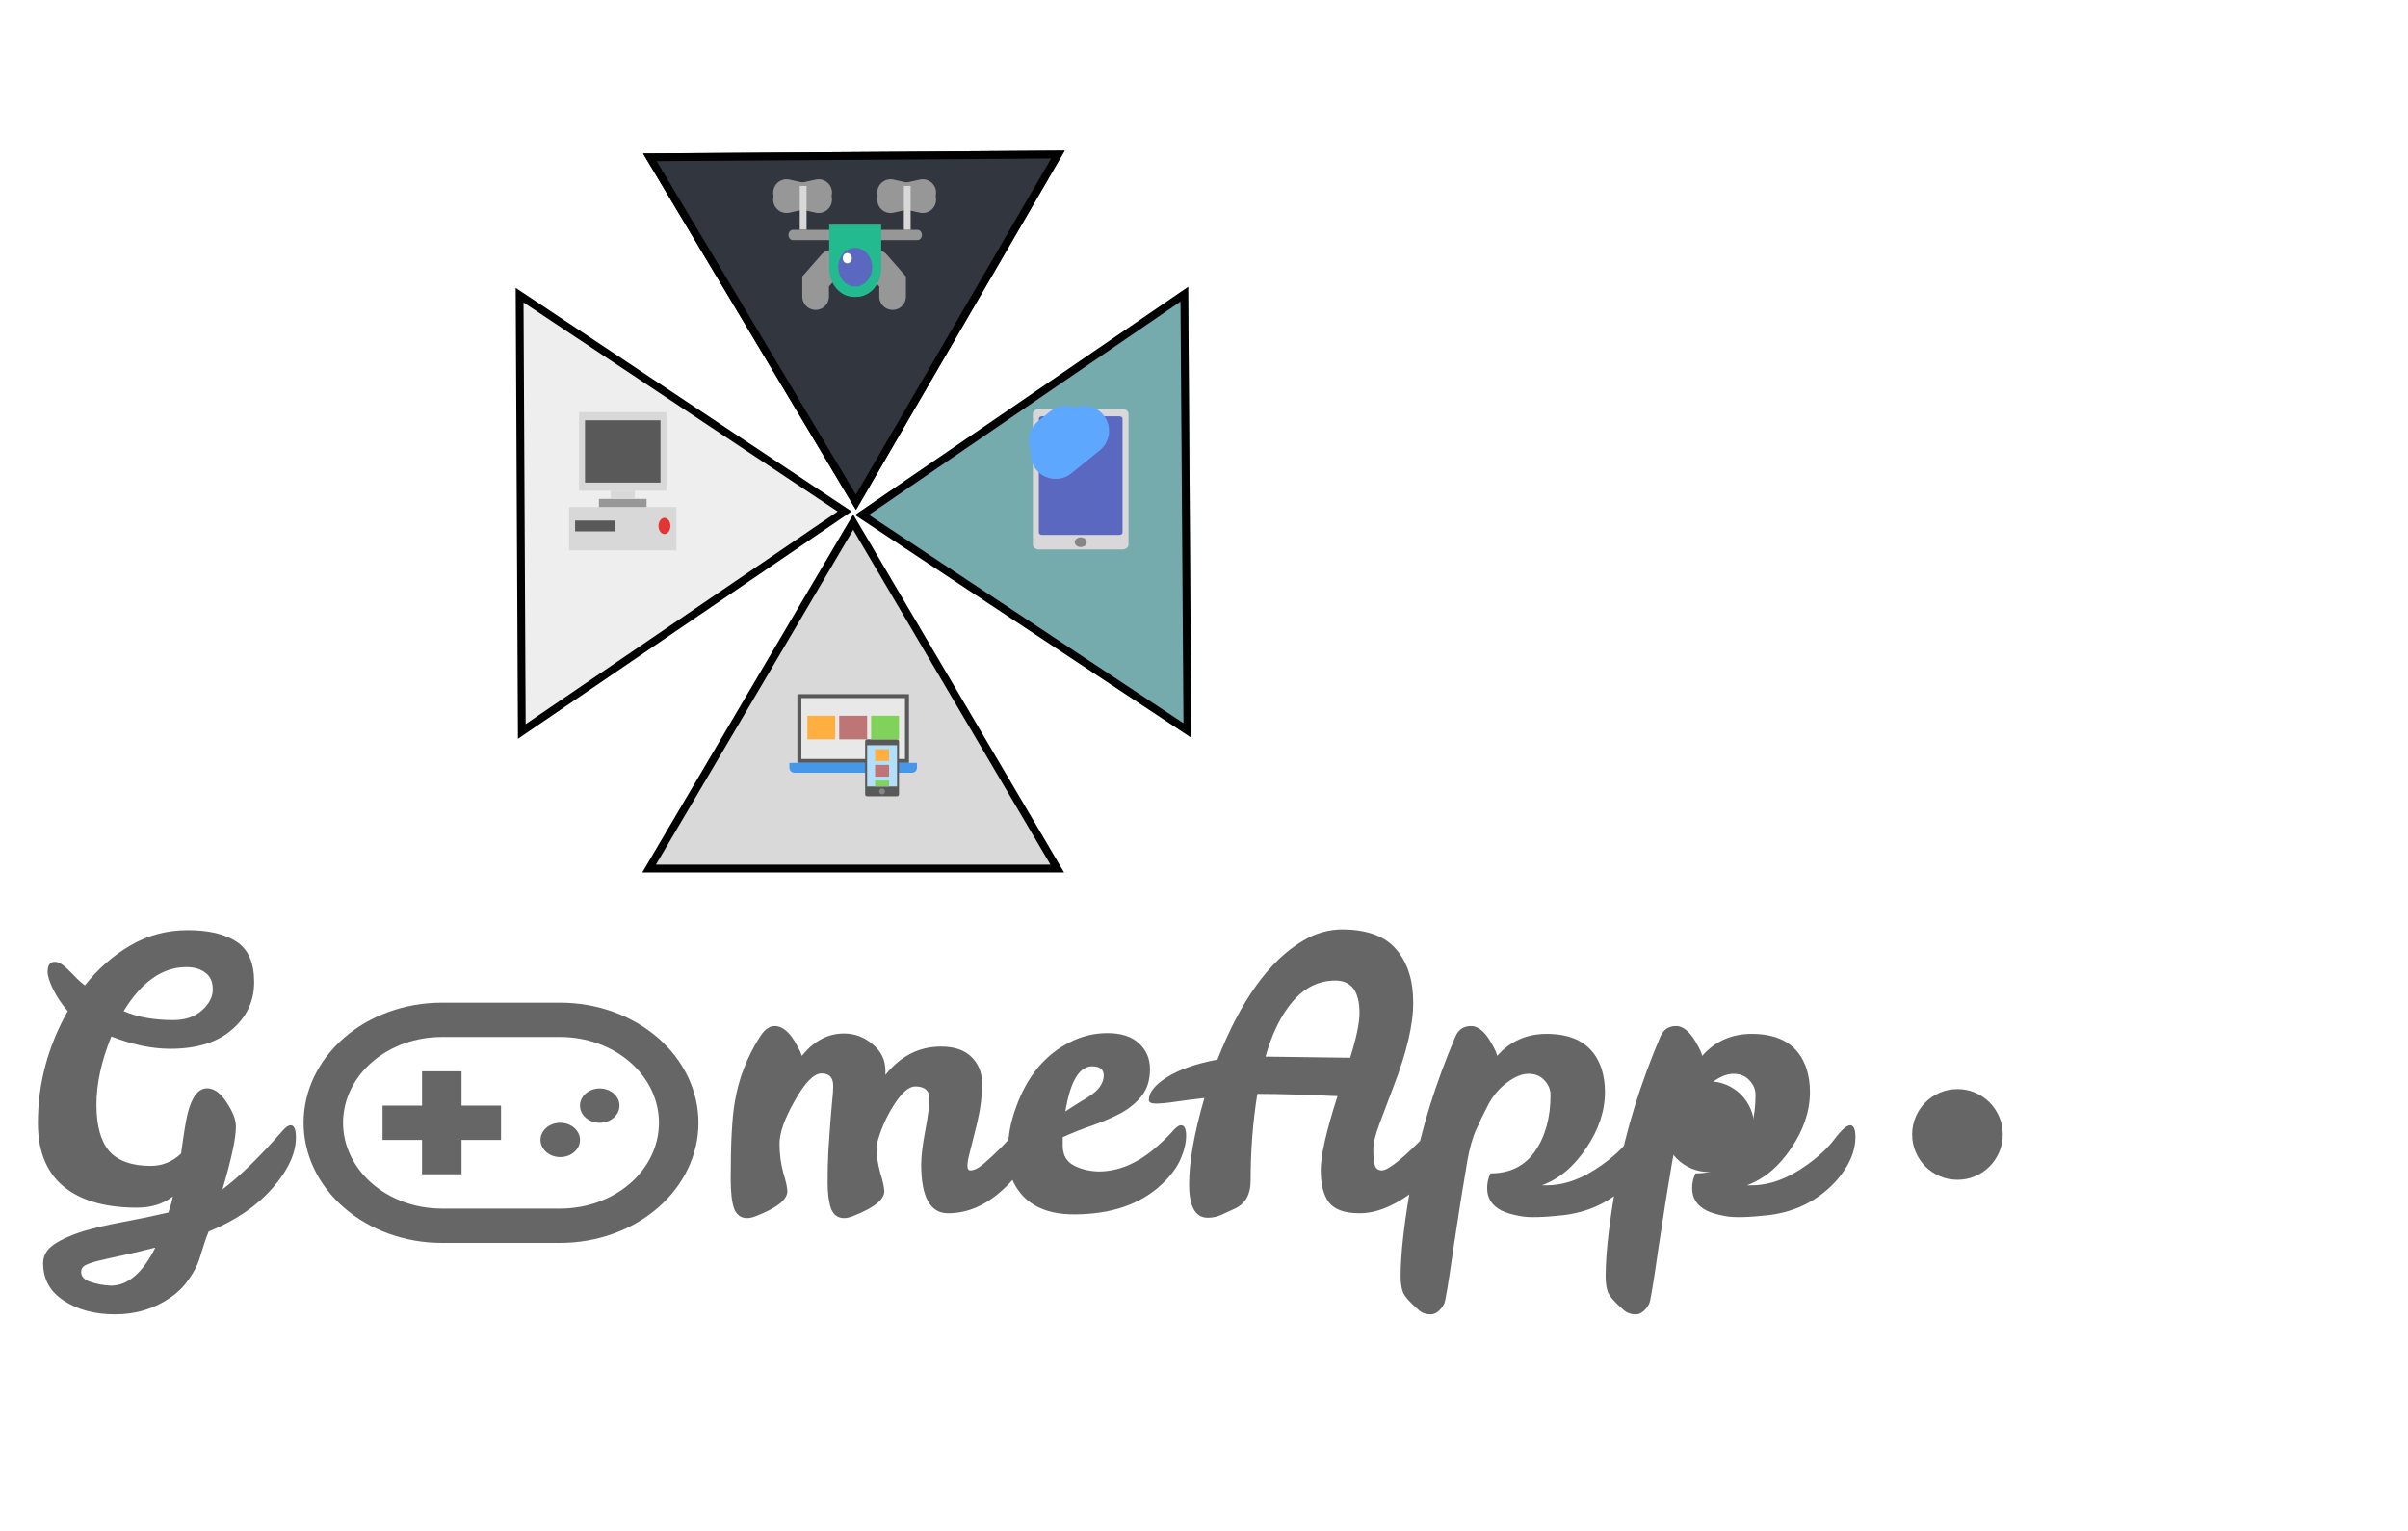 <svg width="310" height="197" viewBox="0 0 310 197" fill="none" xmlns="http://www.w3.org/2000/svg">
<g filter="url(#filter0_d_2050_2)">
<path d="M14.336 129.392C13.056 132.528 12.416 135.456 12.416 138.176C12.416 140.864 12.96 142.848 14.048 144.128C15.168 145.408 16.96 146.048 19.424 146.048C20.896 146.048 22.192 145.52 23.312 144.464C23.664 141.84 23.952 140.096 24.176 139.232C24.72 137.12 25.552 136.064 26.672 136.064C27.568 136.064 28.416 136.688 29.216 137.936C30.016 139.152 30.4 140.192 30.368 141.056C30.368 142.496 29.792 145.168 28.64 149.072C30.88 147.376 33.456 144.864 36.368 141.536C36.784 141.056 37.136 140.816 37.424 140.816C37.872 140.816 38.096 141.344 38.096 142.4C38.096 144.448 37.072 146.64 35.024 148.976C32.976 151.28 30.256 153.12 26.864 154.496C26.608 155.104 26.4 155.68 26.24 156.224C26.08 156.768 25.872 157.424 25.616 158.192C25.36 158.96 24.912 159.792 24.272 160.688C23.632 161.616 22.832 162.4 21.872 163.04C19.824 164.448 17.472 165.152 14.816 165.152C12.192 165.152 9.984 164.56 8.192 163.376C6.432 162.224 5.552 160.624 5.552 158.576C5.552 157.584 6.032 156.768 6.992 156.128C7.952 155.488 9.2 154.928 10.736 154.448C12.272 154 14 153.6 15.92 153.248C17.84 152.896 19.76 152.496 21.68 152.048C21.936 151.312 22.128 150.624 22.256 149.984C21.008 150.944 19.472 151.424 17.648 151.424C13.84 151.424 10.848 150.64 8.672 149.072C6.144 147.248 4.88 144.4 4.88 140.528C4.88 135.472 6.16 130.672 8.72 126.128C7.952 125.232 7.328 124.304 6.848 123.344C6.368 122.352 6.128 121.6 6.128 121.088C6.128 120.192 6.448 119.76 7.088 119.792C7.504 119.792 7.984 120.048 8.528 120.56C9.072 121.072 9.504 121.504 9.824 121.856C10.176 122.208 10.544 122.528 10.928 122.816C12.592 120.704 14.544 118.992 16.784 117.68C19.024 116.368 21.488 115.712 24.176 115.712C26.864 115.712 28.96 116.208 30.464 117.2C31.968 118.192 32.72 119.92 32.72 122.384C32.72 124.848 31.76 126.896 29.84 128.528C27.952 130.16 25.312 130.976 21.92 130.976C19.584 130.976 17.056 130.448 14.336 129.392ZM15.92 126.128C17.68 126.896 19.808 127.28 22.304 127.28C23.84 127.28 25.072 126.864 26 126.032C26.928 125.2 27.392 124.304 27.392 123.344C27.392 122.352 27.072 121.632 26.432 121.184C25.824 120.704 25.008 120.464 23.984 120.464C20.912 120.464 18.224 122.352 15.92 126.128ZM14.288 161.456C16.464 161.456 18.368 159.824 20 156.56C18.24 157.008 16.752 157.36 15.536 157.616C14.32 157.872 13.328 158.096 12.56 158.288C11.824 158.48 11.28 158.672 10.928 158.864C10.608 159.056 10.448 159.328 10.448 159.68C10.448 160.288 10.848 160.72 11.648 160.976C12.48 161.264 13.36 161.424 14.288 161.456ZM119.65 137.408C119.65 136.352 119.042 135.824 117.826 135.824C116.994 135.824 116.066 136.64 115.042 138.272C114.018 139.872 113.282 141.6 112.834 143.456V143.552C112.834 144.64 112.994 145.76 113.314 146.912C113.666 148.064 113.842 148.864 113.842 149.312C113.842 150.4 112.482 151.472 109.762 152.528C109.346 152.688 108.978 152.768 108.658 152.768C107.858 152.768 107.298 152.352 106.978 151.52C106.69 150.688 106.546 149.568 106.546 148.16C106.546 146.72 106.578 145.376 106.642 144.128C106.738 142.848 106.818 141.68 106.882 140.624C106.978 139.536 107.058 138.592 107.122 137.792C107.218 136.96 107.266 136.288 107.266 135.776C107.266 134.688 106.77 134.144 105.778 134.144C104.786 134.144 103.634 135.312 102.322 137.648C101.01 139.952 100.354 141.792 100.354 143.168C100.354 144.512 100.514 145.76 100.834 146.912C101.186 148.064 101.362 148.864 101.362 149.312C101.362 150.4 100.002 151.472 97.282 152.528C96.866 152.688 96.498 152.768 96.178 152.768C95.378 152.768 94.818 152.352 94.498 151.52C94.21 150.688 94.066 149.408 94.066 147.68C94.066 143.136 94.242 139.856 94.594 137.84C95.074 134.864 96.162 132.048 97.858 129.392C98.434 128.496 99.058 128.048 99.73 128.048C100.786 128.048 101.762 128.912 102.658 130.64C102.914 131.088 103.106 131.504 103.234 131.888C104.77 129.968 106.578 129.008 108.658 129.008C110.034 129.008 111.266 129.472 112.354 130.4C113.442 131.296 113.986 132.432 113.986 133.808V134.336C115.938 131.904 118.322 130.688 121.138 130.688C122.866 130.688 124.178 131.136 125.074 132.032C125.97 132.928 126.418 134.032 126.418 135.344C126.418 136.656 126.322 137.84 126.13 138.896C125.938 139.952 125.714 140.944 125.458 141.872C125.234 142.8 125.026 143.632 124.834 144.368C124.642 145.072 124.546 145.632 124.546 146.048C124.546 146.432 124.674 146.624 124.93 146.624C125.41 146.624 126.002 146.32 126.706 145.712C127.41 145.104 128.114 144.448 128.818 143.744C129.522 143.008 130.162 142.336 130.738 141.728C131.346 141.12 131.762 140.816 131.986 140.816C132.434 140.816 132.658 141.36 132.658 142.448C132.658 144.688 131.522 146.864 129.25 148.976C127.01 151.088 124.61 152.144 122.05 152.144C119.746 152.144 118.594 150.048 118.594 145.856C118.594 144.8 118.77 143.344 119.122 141.488C119.474 139.632 119.65 138.272 119.65 137.408ZM141.421 146.768C143.917 146.768 146.333 145.776 148.669 143.792C149.533 143.056 150.237 142.384 150.781 141.776C151.325 141.136 151.741 140.816 152.029 140.816C152.477 140.816 152.701 141.264 152.701 142.16C152.701 143.056 152.461 144.064 151.981 145.184C151.501 146.272 150.701 147.344 149.581 148.4C146.829 150.992 143.053 152.288 138.253 152.288C134.445 152.288 131.853 150.912 130.477 148.16C129.997 147.2 129.757 145.824 129.757 144.032C129.757 142.24 130.109 140.384 130.813 138.464C131.517 136.512 132.445 134.832 133.597 133.424C134.781 132.016 136.141 130.928 137.677 130.16C139.213 129.36 140.845 128.96 142.573 128.96C144.333 128.96 145.677 129.392 146.605 130.256C147.565 131.12 148.045 132.24 148.045 133.616C148.045 134.992 147.693 136.128 146.989 137.024C146.317 137.888 145.437 138.624 144.349 139.232C143.261 139.808 142.045 140.336 140.701 140.816C139.389 141.264 138.093 141.776 136.813 142.352V143.552C136.845 144.704 137.325 145.52 138.253 146C139.181 146.48 140.237 146.736 141.421 146.768ZM140.605 133.232C138.941 133.232 137.789 135.168 137.149 139.04C137.821 138.592 138.445 138.192 139.021 137.84C139.629 137.488 140.157 137.152 140.605 136.832C141.565 136.128 142.061 135.328 142.093 134.432C142.093 133.632 141.597 133.232 140.605 133.232ZM185.243 140.672C185.787 140.672 186.059 141.408 186.059 142.88C186.059 143.68 185.723 144.656 185.051 145.808C184.379 146.928 183.499 147.968 182.411 148.928C181.355 149.856 180.171 150.624 178.859 151.232C177.547 151.84 176.267 152.144 175.019 152.144C173.131 152.144 171.819 151.68 171.083 150.752C170.379 149.792 170.027 148.4 170.027 146.576C170.027 144.72 170.747 141.552 172.187 137.072C167.771 136.88 164.555 136.784 162.539 136.784H161.867C161.291 140.336 161.003 144.064 161.003 147.968C161.003 149.696 160.347 150.88 159.035 151.52C158.427 151.808 157.835 152.08 157.259 152.336C156.715 152.592 156.123 152.72 155.483 152.72C153.883 152.72 153.083 151.28 153.083 148.4C153.083 145.52 153.739 141.824 155.051 137.312C153.643 137.472 152.395 137.632 151.307 137.792C150.251 137.952 149.419 138.032 148.811 138.032C148.203 138.032 147.899 137.872 147.899 137.552C147.899 136.592 148.683 135.616 150.251 134.624C151.851 133.632 154.011 132.88 156.731 132.368C159.739 124.72 163.419 119.616 167.771 117.056C169.371 116.096 171.067 115.616 172.859 115.616C176.059 115.648 178.363 116.512 179.771 118.208C181.211 119.904 181.931 122.16 181.931 124.976C181.963 127.76 181.115 131.392 179.387 135.872C178.747 137.6 178.155 139.168 177.611 140.576C177.067 141.984 176.795 143.12 176.795 143.984C176.795 144.848 176.859 145.504 176.987 145.952C177.115 146.4 177.419 146.624 177.899 146.624C178.763 146.624 180.795 144.96 183.995 141.632C184.571 140.992 184.987 140.672 185.243 140.672ZM175.019 126.368C175.019 123.584 173.979 122.192 171.899 122.192C169.787 122.192 167.963 123.088 166.427 124.88C164.923 126.64 163.755 129.008 162.923 131.984L173.819 132.128C174.619 129.568 175.019 127.648 175.019 126.368ZM192.746 131.888C194.41 130 196.538 129.056 199.13 129.056C202.842 129.056 205.194 130.56 206.186 133.568C206.474 134.464 206.618 135.456 206.618 136.544C206.618 138.976 205.818 141.376 204.218 143.744C202.65 146.112 200.746 147.712 198.506 148.544H199.082C201.418 148.544 203.786 147.68 206.186 145.952C207.722 144.864 208.922 143.744 209.786 142.592C210.682 141.408 211.354 140.816 211.802 140.816C212.25 140.816 212.474 141.328 212.474 142.352C212.474 144.144 211.706 145.952 210.17 147.776C207.866 150.4 204.922 151.936 201.338 152.384C198.746 152.672 196.906 152.72 195.818 152.528C194.73 152.336 193.898 152.096 193.322 151.808C192.074 151.168 191.45 150.208 191.45 148.928C191.45 148.224 191.594 147.584 191.882 147.008C194.41 147.008 196.33 146.048 197.642 144.128C198.954 142.208 199.61 139.808 199.61 136.928C199.61 136.224 199.354 135.6 198.842 135.056C198.33 134.48 197.642 134.192 196.778 134.192C195.946 134.192 195.034 134.56 194.042 135.296C193.05 136.032 192.25 136.96 191.642 138.08C191.066 139.168 190.538 140.256 190.058 141.344C189.578 142.4 189.194 143.744 188.906 145.376C188.394 148.32 187.802 152.032 187.13 156.512C186.49 161.024 186.09 163.44 185.93 163.76C185.77 164.112 185.53 164.432 185.21 164.72C184.89 165.008 184.554 165.152 184.202 165.152C183.562 165.152 183.034 164.96 182.618 164.576C181.466 163.584 180.794 162.816 180.602 162.272C180.41 161.76 180.314 161.088 180.314 160.256C180.314 157.12 180.842 152.72 181.898 147.056C182.954 141.392 184.778 135.504 187.37 129.392C187.754 128.496 188.426 128.048 189.386 128.048C190.378 128.048 191.322 128.912 192.218 130.64C192.474 131.088 192.65 131.504 192.746 131.888ZM219.137 131.888C220.801 130 222.929 129.056 225.521 129.056C229.233 129.056 231.585 130.56 232.577 133.568C232.865 134.464 233.009 135.456 233.009 136.544C233.009 138.976 232.209 141.376 230.609 143.744C229.041 146.112 227.137 147.712 224.897 148.544H225.473C227.809 148.544 230.177 147.68 232.577 145.952C234.113 144.864 235.313 143.744 236.177 142.592C237.073 141.408 237.745 140.816 238.193 140.816C238.641 140.816 238.865 141.328 238.865 142.352C238.865 144.144 238.097 145.952 236.561 147.776C234.257 150.4 231.313 151.936 227.729 152.384C225.137 152.672 223.297 152.72 222.209 152.528C221.121 152.336 220.289 152.096 219.713 151.808C218.465 151.168 217.841 150.208 217.841 148.928C217.841 148.224 217.985 147.584 218.273 147.008C220.801 147.008 222.721 146.048 224.033 144.128C225.345 142.208 226.001 139.808 226.001 136.928C226.001 136.224 225.745 135.6 225.233 135.056C224.721 134.48 224.033 134.192 223.169 134.192C222.337 134.192 221.425 134.56 220.433 135.296C219.441 136.032 218.641 136.96 218.033 138.08C217.457 139.168 216.929 140.256 216.449 141.344C215.969 142.4 215.585 143.744 215.297 145.376C214.785 148.32 214.193 152.032 213.521 156.512C212.881 161.024 212.481 163.44 212.321 163.76C212.161 164.112 211.921 164.432 211.601 164.72C211.281 165.008 210.945 165.152 210.593 165.152C209.953 165.152 209.425 164.96 209.009 164.576C207.857 163.584 207.185 162.816 206.993 162.272C206.801 161.76 206.705 161.088 206.705 160.256C206.705 157.12 207.233 152.72 208.289 147.056C209.345 141.392 211.169 135.504 213.761 129.392C214.145 128.496 214.817 128.048 215.777 128.048C216.769 128.048 217.713 128.912 218.609 130.64C218.865 131.088 219.041 131.504 219.137 131.888Z" fill="#666666"/>
<path d="M72.125 144.917C73.529 144.917 74.667 143.928 74.667 142.708C74.667 141.489 73.529 140.5 72.125 140.5C70.721 140.5 69.583 141.489 69.583 142.708C69.583 143.928 70.721 144.917 72.125 144.917Z" fill="#666666"/>
<path d="M77.208 140.5C78.612 140.5 79.75 139.511 79.75 138.292C79.75 137.072 78.612 136.083 77.208 136.083C75.805 136.083 74.667 137.072 74.667 138.292C74.667 139.511 75.805 140.5 77.208 140.5Z" fill="#666666"/>
<path d="M59.417 133.875H54.333V138.292H49.25V142.708H54.333V147.125H59.417V142.708H64.5V138.292H59.417V133.875Z" fill="#666666"/>
<path d="M72.125 125.042H56.875C52.156 125.042 47.631 126.67 44.294 129.569C40.958 132.468 39.083 136.4 39.083 140.5C39.083 144.6 40.958 148.532 44.294 151.431C47.631 154.33 52.156 155.958 56.875 155.958H72.125C76.844 155.958 81.369 154.33 84.706 151.431C88.042 148.532 89.917 144.6 89.917 140.5C89.917 136.4 88.042 132.468 84.706 129.569C81.369 126.67 76.844 125.042 72.125 125.042ZM72.125 151.542H56.875C53.505 151.542 50.272 150.378 47.889 148.308C45.506 146.237 44.167 143.428 44.167 140.5C44.167 137.572 45.506 134.763 47.889 132.692C50.272 130.622 53.505 129.458 56.875 129.458H72.125C75.496 129.458 78.728 130.622 81.111 132.692C83.494 134.763 84.833 137.572 84.833 140.5C84.833 143.428 83.494 146.237 81.111 148.308C78.728 150.378 75.496 151.542 72.125 151.542Z" fill="#666666"/>
<path d="M220 146.833C219.193 146.833 218.435 146.68 217.725 146.374C217.015 146.067 216.398 145.652 215.873 145.127C215.348 144.602 214.932 143.985 214.626 143.275C214.32 142.565 214.167 141.807 214.167 141C214.167 140.193 214.32 139.435 214.626 138.725C214.933 138.015 215.348 137.398 215.873 136.873C216.398 136.348 217.015 135.932 217.725 135.626C218.435 135.32 219.193 135.167 220 135.167C220.807 135.167 221.565 135.32 222.275 135.626C222.985 135.933 223.602 136.348 224.127 136.873C224.652 137.398 225.068 138.015 225.374 138.725C225.681 139.435 225.834 140.193 225.833 141C225.833 141.807 225.68 142.565 225.374 143.275C225.067 143.985 224.652 144.602 224.127 145.127C223.602 145.652 222.985 146.068 222.275 146.374C221.565 146.681 220.807 146.834 220 146.833Z" fill="#666666"/>
<path d="M252 147.833C251.193 147.833 250.435 147.68 249.725 147.374C249.015 147.067 248.398 146.652 247.873 146.127C247.348 145.602 246.932 144.985 246.626 144.275C246.32 143.565 246.167 142.807 246.167 142C246.167 141.193 246.32 140.435 246.626 139.725C246.933 139.015 247.348 138.398 247.873 137.873C248.398 137.348 249.015 136.932 249.725 136.626C250.435 136.32 251.193 136.167 252 136.167C252.807 136.167 253.565 136.32 254.275 136.626C254.985 136.933 255.602 137.348 256.127 137.873C256.652 138.398 257.068 139.015 257.374 139.725C257.681 140.435 257.834 141.193 257.833 142C257.833 142.807 257.68 143.565 257.374 144.275C257.067 144.985 256.652 145.602 256.127 146.127C255.602 146.652 254.985 147.068 254.275 147.374C253.565 147.681 252.807 147.834 252 147.833Z" fill="#666666"/>
</g>
<g filter="url(#filter1_d_2050_2)">
<path d="M109.836 62.216L136.98 108.279H82.692L109.836 62.216Z" fill="#D9D9D9"/>
<path d="M83.567 107.779L109.836 63.201L136.105 107.779H83.567Z" stroke="black"/>
</g>
<g filter="url(#filter2_d_2050_2)">
<path d="M110.196 61.627L82.782 15.747L137.069 15.382L110.196 61.627Z" fill="#31363F"/>
<path d="M136.197 15.888L110.191 60.643L83.66 16.241L136.197 15.888Z" stroke="black"/>
</g>
<g filter="url(#filter3_d_2050_2)">
<path d="M109.63 61.816L66.68 91.076L66.388 33.052L109.63 61.816Z" fill="#EEEEEE"/>
<path d="M66.893 33.988L108.735 61.822L67.175 90.134L66.893 33.988Z" stroke="black"/>
</g>
<g filter="url(#filter4_d_2050_2)">
<path d="M110.072 62.279L152.963 32.92L153.373 90.943L110.072 62.279Z" fill="#76ABAE"/>
<path d="M152.866 90.008L110.968 62.272L152.47 33.863L152.866 90.008Z" stroke="black"/>
</g>
<path d="M101.254 24.787L105.392 25.692" stroke="#979797" stroke-width="3.433" stroke-linecap="round"/>
<path d="M105.392 24.787L101.254 25.692" stroke="#979797" stroke-width="3.433" stroke-linecap="round"/>
<path fill-rule="evenodd" clip-rule="evenodd" d="M102.961 23.929H103.834V29.575H102.961V23.929Z" fill="#D8D8D8"/>
<path d="M114.653 24.787L118.791 25.692" stroke="#979797" stroke-width="3.433" stroke-linecap="round"/>
<path d="M118.108 29.575H102.087C101.765 29.575 101.504 29.873 101.504 30.24C101.504 30.607 101.765 30.904 102.087 30.904H118.108C118.43 30.904 118.69 30.607 118.69 30.24C118.69 29.873 118.43 29.575 118.108 29.575Z" fill="#979797"/>
<path d="M118.791 24.787L114.653 25.692" stroke="#979797" stroke-width="3.433" stroke-linecap="round"/>
<path fill-rule="evenodd" clip-rule="evenodd" d="M116.36 23.929H117.234V29.575H116.36V23.929Z" fill="#D8D8D8"/>
<path d="M105 38.163V36.227L107.047 33.893" stroke="#979797" stroke-width="3.433" stroke-linecap="round"/>
<path d="M114.912 38.163V36.227L112.864 33.893" stroke="#979797" stroke-width="3.433" stroke-linecap="round"/>
<path fill-rule="evenodd" clip-rule="evenodd" d="M106.747 28.911H113.447V34.555C113.447 36.574 112.01 38.211 110.244 38.211H109.95C108.181 38.211 106.747 36.575 106.747 34.555V28.911Z" fill="#22BA8E"/>
<path d="M110.097 36.882C111.304 36.882 112.282 35.767 112.282 34.391C112.282 33.016 111.304 31.9 110.097 31.9C108.891 31.9 107.913 33.016 107.913 34.391C107.913 35.767 108.891 36.882 110.097 36.882Z" fill="#5B68C0"/>
<path d="M109.078 33.893C109.399 33.893 109.66 33.596 109.66 33.229C109.66 32.862 109.399 32.565 109.078 32.565C108.756 32.565 108.495 32.862 108.495 33.229C108.495 33.596 108.756 33.893 109.078 33.893Z" fill="white"/>
<path d="M145.284 70.091V53.267C145.284 52.923 144.939 52.644 144.514 52.644H133.74C133.315 52.644 132.97 52.923 132.97 53.267V70.091C132.97 70.435 133.315 70.714 133.74 70.714H144.514C144.939 70.714 145.284 70.435 145.284 70.091Z" fill="#D8D8D8"/>
<path d="M138.357 69.779C138.357 70.123 138.702 70.402 139.127 70.402C139.552 70.402 139.897 70.123 139.897 69.779C139.897 69.435 139.552 69.156 139.127 69.156C138.702 69.156 138.357 69.435 138.357 69.779Z" fill="#868686"/>
<path d="M144.514 68.533V53.89C144.514 53.718 144.342 53.579 144.129 53.579H134.125C133.912 53.579 133.74 53.718 133.74 53.89V68.533C133.74 68.705 133.912 68.845 134.125 68.845H144.129C144.342 68.845 144.514 68.705 144.514 68.533Z" fill="#5B68C0"/>
<path d="M137.241 55.448L135.664 56.725M139.55 55.448L135.902 58.402" stroke="#5EA7FF" stroke-width="6.459" stroke-linecap="round"/>
<path fill-rule="evenodd" clip-rule="evenodd" d="M73.269 65.25H87.075V70.831H73.269V65.25Z" fill="#D8D8D8"/>
<path fill-rule="evenodd" clip-rule="evenodd" d="M77.104 64.204H83.24V65.25H77.104V64.204Z" fill="#979797"/>
<path fill-rule="evenodd" clip-rule="evenodd" d="M78.638 63.157H81.706V64.204H78.638V63.157Z" fill="#D8D8D8"/>
<path fill-rule="evenodd" clip-rule="evenodd" d="M74.547 53.043H85.796V63.157H74.547V53.043Z" fill="#D8D8D8"/>
<path fill-rule="evenodd" clip-rule="evenodd" d="M75.314 54.089H85.029V62.111H75.314V54.089Z" fill="#595959"/>
<path d="M85.541 68.738C85.964 68.738 86.308 68.269 86.308 67.692C86.308 67.114 85.964 66.645 85.541 66.645C85.117 66.645 84.774 67.114 84.774 67.692C84.774 68.269 85.117 68.738 85.541 68.738Z" fill="#E43535"/>
<path fill-rule="evenodd" clip-rule="evenodd" d="M74.036 66.994H79.149V68.389H74.036V66.994Z" fill="#595959"/>
<path fill-rule="evenodd" clip-rule="evenodd" d="M102.653 89.335H117.019V98.185H102.653V89.335Z" fill="#595959"/>
<path fill-rule="evenodd" clip-rule="evenodd" d="M103.166 89.841H116.506V97.679H103.166V89.841Z" fill="#E8E8E8"/>
<path fill-rule="evenodd" clip-rule="evenodd" d="M101.627 98.185H118.045V98.817C118.045 99.166 117.76 99.449 117.401 99.449H102.271C101.915 99.449 101.627 99.168 101.627 98.817V98.185Z" fill="#4796E7"/>
<path fill-rule="evenodd" clip-rule="evenodd" d="M111.375 95.403C111.375 95.264 111.492 95.151 111.632 95.151H115.48C115.621 95.151 115.736 95.266 115.736 95.403V102.23C115.736 102.37 115.619 102.483 115.48 102.483H111.632C111.49 102.483 111.375 102.368 111.375 102.23V95.403Z" fill="#595959"/>
<path fill-rule="evenodd" clip-rule="evenodd" d="M111.632 95.909H115.48V101.219H111.632V95.909Z" fill="#B4DFFB"/>
<path fill-rule="evenodd" clip-rule="evenodd" d="M112.658 96.415H114.453V97.932H112.658V96.415Z" fill="#FFAF40"/>
<path fill-rule="evenodd" clip-rule="evenodd" d="M112.658 98.437H114.453V99.954H112.658V98.437Z" fill="#BD7575"/>
<path fill-rule="evenodd" clip-rule="evenodd" d="M112.658 100.46H114.453V101.219H112.658V100.46Z" fill="#80D25B"/>
<path d="M113.556 102.23C113.768 102.23 113.94 102.06 113.94 101.851C113.94 101.641 113.768 101.471 113.556 101.471C113.343 101.471 113.171 101.641 113.171 101.851C113.171 102.06 113.343 102.23 113.556 102.23Z" fill="#868686"/>
<path fill-rule="evenodd" clip-rule="evenodd" d="M103.936 92.117H107.527V95.151H103.936V92.117Z" fill="#FFAF40"/>
<path fill-rule="evenodd" clip-rule="evenodd" d="M108.04 92.117H111.632V95.151H108.04V92.117Z" fill="#BD7575"/>
<path fill-rule="evenodd" clip-rule="evenodd" d="M112.145 92.117H115.736V95.151H112.145V92.117Z" fill="#80D25B"/>
<defs>
<filter id="filter0_d_2050_2" x="0.88" y="114" width="262.12" height="61" filterUnits="userSpaceOnUse" color-interpolation-filters="sRGB">
<feFlood flood-opacity="0" result="BackgroundImageFix"/>
<feColorMatrix in="SourceAlpha" type="matrix" values="0 0 0 0 0 0 0 0 0 0 0 0 0 0 0 0 0 0 127 0" result="hardAlpha"/>
<feOffset dy="4"/>
<feGaussianBlur stdDeviation="2"/>
<feComposite in2="hardAlpha" operator="out"/>
<feColorMatrix type="matrix" values="0 0 0 0 0 0 0 0 0 0 0 0 0 0 0 0 0 0 0.25 0"/>
<feBlend mode="normal" in2="BackgroundImageFix" result="effect1_dropShadow_2050_2"/>
<feBlend mode="normal" in="SourceGraphic" in2="effect1_dropShadow_2050_2" result="shape"/>
</filter>
<filter id="filter1_d_2050_2" x="78.692" y="62.216" width="62.288" height="54.063" filterUnits="userSpaceOnUse" color-interpolation-filters="sRGB">
<feFlood flood-opacity="0" result="BackgroundImageFix"/>
<feColorMatrix in="SourceAlpha" type="matrix" values="0 0 0 0 0 0 0 0 0 0 0 0 0 0 0 0 0 0 127 0" result="hardAlpha"/>
<feOffset dy="4"/>
<feGaussianBlur stdDeviation="2"/>
<feComposite in2="hardAlpha" operator="out"/>
<feColorMatrix type="matrix" values="0 0 0 0 0 0 0 0 0 0 0 0 0 0 0 0 0 0 0.25 0"/>
<feBlend mode="normal" in2="BackgroundImageFix" result="effect1_dropShadow_2050_2"/>
<feBlend mode="normal" in="SourceGraphic" in2="effect1_dropShadow_2050_2" result="shape"/>
</filter>
<filter id="filter2_d_2050_2" x="78.782" y="15.382" width="62.287" height="54.245" filterUnits="userSpaceOnUse" color-interpolation-filters="sRGB">
<feFlood flood-opacity="0" result="BackgroundImageFix"/>
<feColorMatrix in="SourceAlpha" type="matrix" values="0 0 0 0 0 0 0 0 0 0 0 0 0 0 0 0 0 0 127 0" result="hardAlpha"/>
<feOffset dy="4"/>
<feGaussianBlur stdDeviation="2"/>
<feComposite in2="hardAlpha" operator="out"/>
<feColorMatrix type="matrix" values="0 0 0 0 0 0 0 0 0 0 0 0 0 0 0 0 0 0 0.25 0"/>
<feBlend mode="normal" in2="BackgroundImageFix" result="effect1_dropShadow_2050_2"/>
<feBlend mode="normal" in="SourceGraphic" in2="effect1_dropShadow_2050_2" result="shape"/>
</filter>
<filter id="filter3_d_2050_2" x="62.388" y="33.052" width="51.242" height="66.024" filterUnits="userSpaceOnUse" color-interpolation-filters="sRGB">
<feFlood flood-opacity="0" result="BackgroundImageFix"/>
<feColorMatrix in="SourceAlpha" type="matrix" values="0 0 0 0 0 0 0 0 0 0 0 0 0 0 0 0 0 0 127 0" result="hardAlpha"/>
<feOffset dy="4"/>
<feGaussianBlur stdDeviation="2"/>
<feComposite in2="hardAlpha" operator="out"/>
<feColorMatrix type="matrix" values="0 0 0 0 0 0 0 0 0 0 0 0 0 0 0 0 0 0 0.25 0"/>
<feBlend mode="normal" in2="BackgroundImageFix" result="effect1_dropShadow_2050_2"/>
<feBlend mode="normal" in="SourceGraphic" in2="effect1_dropShadow_2050_2" result="shape"/>
</filter>
<filter id="filter4_d_2050_2" x="106.072" y="32.92" width="51.301" height="66.023" filterUnits="userSpaceOnUse" color-interpolation-filters="sRGB">
<feFlood flood-opacity="0" result="BackgroundImageFix"/>
<feColorMatrix in="SourceAlpha" type="matrix" values="0 0 0 0 0 0 0 0 0 0 0 0 0 0 0 0 0 0 127 0" result="hardAlpha"/>
<feOffset dy="4"/>
<feGaussianBlur stdDeviation="2"/>
<feComposite in2="hardAlpha" operator="out"/>
<feColorMatrix type="matrix" values="0 0 0 0 0 0 0 0 0 0 0 0 0 0 0 0 0 0 0.25 0"/>
<feBlend mode="normal" in2="BackgroundImageFix" result="effect1_dropShadow_2050_2"/>
<feBlend mode="normal" in="SourceGraphic" in2="effect1_dropShadow_2050_2" result="shape"/>
</filter>
</defs>
</svg>
